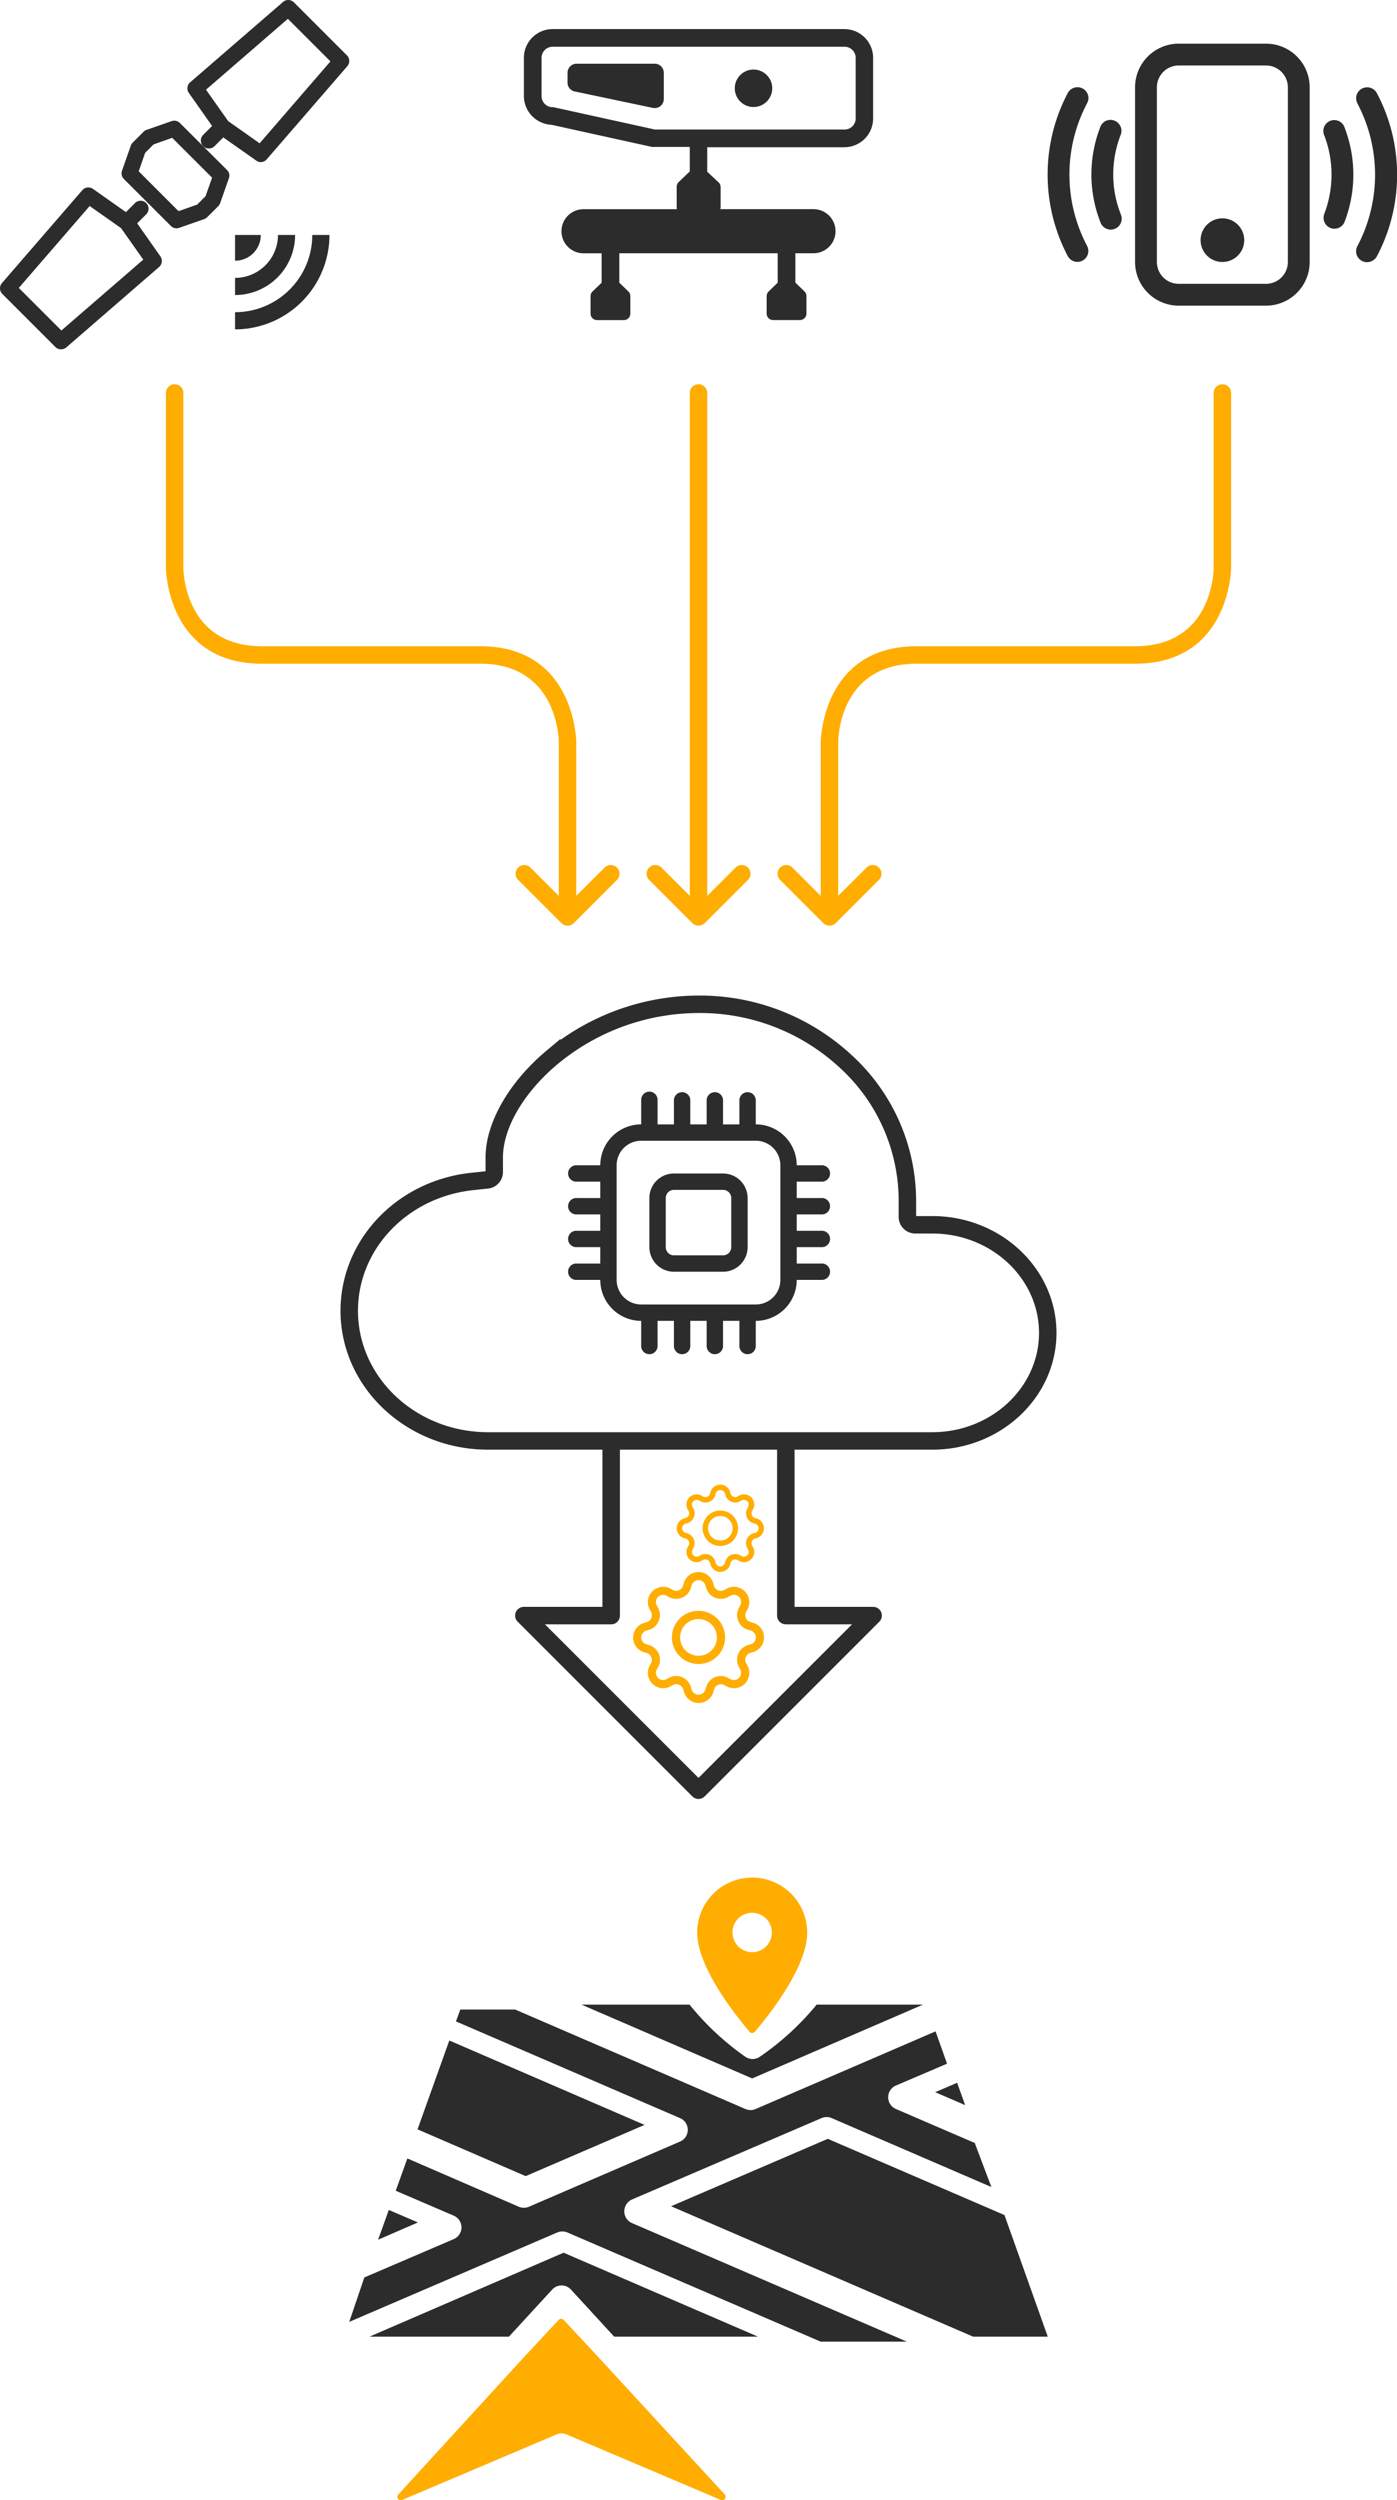 <svg xmlns="http://www.w3.org/2000/svg" viewBox="0 0 320 572.59"><defs><style>.cls-1{fill:#2c2c2c;}.cls-2{fill:#ffad00;}</style></defs><g id="Layer_2" data-name="Layer 2"><g id="Layer_1-2" data-name="Layer 1"><path class="cls-1" d="M53.84,71.5v3.93A21.64,21.64,0,0,0,75.47,53.81H71.53A17.69,17.69,0,0,1,53.84,71.5Z"/><path class="cls-1" d="M53.84,67.57A13.77,13.77,0,0,0,67.6,53.81H63.67a9.83,9.83,0,0,1-9.83,9.83Z"/><path class="cls-1" d="M53.84,53.81v5.9a5.89,5.89,0,0,0,5.9-5.9Z"/><path class="cls-1" d="M41.2,28.17a1.81,1.81,0,0,0-1.89-.43l-5.74,2a1.87,1.87,0,0,0-.68.43l-2.5,2.5a1.78,1.78,0,0,0-.43.69l-2,5.7A1.83,1.83,0,0,0,28.38,41L39.14,51.75a1.82,1.82,0,0,0,1.29.54,1.87,1.87,0,0,0,.61-.11l5.73-2a1.68,1.68,0,0,0,.68-.43L50,47.21a1.91,1.91,0,0,0,.43-.69l2-5.7A1.79,1.79,0,0,0,52,38.93Zm5.89,16.75-1.92,1.93L40.9,48.36l-9.13-9.13L33.25,35l1.93-1.93,4.26-1.51,9.14,9.13Z"/><path class="cls-1" d="M79.47,12.68,67.32.53A1.83,1.83,0,0,0,64.84.44L43.55,18.86a1.83,1.83,0,0,0-.29,2.43l5.32,7.56-2,2A1.82,1.82,0,0,0,47.87,34a1.78,1.78,0,0,0,1.28-.53l2-2,7.56,5.32a1.8,1.8,0,0,0,1,.34,1.84,1.84,0,0,0,1.38-.63L79.56,15.16A1.83,1.83,0,0,0,79.47,12.68Zm-20,20.14-7.2-5.08-5.08-7.2L65.94,4.31l9.75,9.75Z"/><path class="cls-1" d="M31.42,51.15l2-2a1.82,1.82,0,1,0-2.57-2.57l-2,2-7.56-5.32a1.83,1.83,0,0,0-2.43.29L.44,64.84a1.83,1.83,0,0,0,.09,2.48L12.68,79.47A1.82,1.82,0,0,0,14,80a1.87,1.87,0,0,0,1.19-.44L36.45,61.14a1.83,1.83,0,0,0,.29-2.43ZM14.06,75.69,4.31,65.94,20.54,47.18l7.2,5.08,5.08,7.2Z"/><path class="cls-1" d="M193.42,6.66H126.58A6.59,6.59,0,0,0,120,13.24V22a6.63,6.63,0,0,0,6.34,6.58l23,5.07a2.2,2.2,0,0,0,.44,0H158v5.61l-2.53,2.42A1.59,1.59,0,0,0,155,42.9v4.54a1.49,1.49,0,0,0,.07.47H133.66a5.05,5.05,0,1,0,0,10.1h4.15v6.74l-2.08,2a1.5,1.5,0,0,0-.46,1.07v4a1.5,1.5,0,0,0,1.5,1.49h6.13a1.49,1.49,0,0,0,1.49-1.49v-4a1.54,1.54,0,0,0-.46-1.08l-2.07-2V58h36.28v6.74l-2.07,2a1.5,1.5,0,0,0-.46,1.07v4a1.49,1.49,0,0,0,1.49,1.49h6.13a1.5,1.5,0,0,0,1.5-1.49v-4a1.54,1.54,0,0,0-.46-1.08l-2.08-2V58h4.15a5.05,5.05,0,0,0,0-10.1H165a1.84,1.84,0,0,0,.07-.47V42.9a1.6,1.6,0,0,0-.49-1.16L162,39.33V33.72h31.39A6.59,6.59,0,0,0,200,27.13V13.24A6.59,6.59,0,0,0,193.42,6.66Zm-69.37,6.58a2.53,2.53,0,0,1,2.53-2.53h66.84A2.53,2.53,0,0,1,196,13.24V27.13a2.53,2.53,0,0,1-2.53,2.53H150L127,24.6a2.2,2.2,0,0,0-.44-.05A2.54,2.54,0,0,1,124.05,22Z"/><path class="cls-1" d="M172.6,24.51a4.29,4.29,0,1,0-4.29-4.28A4.29,4.29,0,0,0,172.6,24.51Z"/><path class="cls-1" d="M131.56,20.93l17.93,3.77a2,2,0,0,0,.49.05,2.06,2.06,0,0,0,2.07-2.08v-6A2.08,2.08,0,0,0,150,14.59H132A2.08,2.08,0,0,0,130,16.67v2.24A2.06,2.06,0,0,0,131.56,20.93Z"/><path class="cls-1" d="M290,10H270a10,10,0,0,0-10,10V60a10,10,0,0,0,10,10h20a10,10,0,0,0,10-10V20a10,10,0,0,0-10-10Zm5,50a5,5,0,0,1-5,5H270a5,5,0,0,1-5-5V20a5,5,0,0,1,5-5h20a5,5,0,0,1,5,5Z"/><path class="cls-1" d="M249.31,22.74a2.5,2.5,0,0,0-.09-1,2.53,2.53,0,0,0-.47-.85,2.28,2.28,0,0,0-.76-.62,2.51,2.51,0,0,0-.93-.28,2.44,2.44,0,0,0-1,.1,2.55,2.55,0,0,0-.86.46,2.69,2.69,0,0,0-.62.76,40.11,40.11,0,0,0,0,37.34,2.56,2.56,0,0,0,1.48,1.22,2.52,2.52,0,0,0,3.13-1.65,2.54,2.54,0,0,0-.18-1.91,35,35,0,0,1,0-32.66A2.55,2.55,0,0,0,249.31,22.74Z"/><path class="cls-1" d="M280,50a5,5,0,1,0,3.54,1.46A5,5,0,0,0,280,50Z"/><path class="cls-1" d="M255,40a25,25,0,0,1,1.7-9.09,2.64,2.64,0,0,0,.18-1,2.5,2.5,0,0,0-.77-1.75,2.49,2.49,0,0,0-4.06.89,30.06,30.06,0,0,0,0,21.82,2.6,2.6,0,0,0,.5.87,2.52,2.52,0,0,0,.81.6,2.4,2.4,0,0,0,1,.24,2.5,2.5,0,0,0,2.36-3.53A24.9,24.9,0,0,1,255,40Z"/><path class="cls-1" d="M307.43,28.27a2.46,2.46,0,0,0-.8-.56,2.62,2.62,0,0,0-.95-.21,2.5,2.5,0,0,0-2.38,3.41,25.15,25.15,0,0,1,0,18.18,2.52,2.52,0,0,0,.11,1.85,2.47,2.47,0,0,0,1.35,1.27,2.5,2.5,0,0,0,3.19-1.3,30.06,30.06,0,0,0,0-21.82A2.21,2.21,0,0,0,307.43,28.27Z"/><path class="cls-1" d="M315.38,21.33a2.5,2.5,0,0,0-.61-.76,2.55,2.55,0,0,0-.86-.46,2.44,2.44,0,0,0-1-.1,2.62,2.62,0,0,0-.94.28,2.35,2.35,0,0,0-.75.62,2.53,2.53,0,0,0-.47.85,2.5,2.5,0,0,0-.09,1,2.55,2.55,0,0,0,.27.93,35,35,0,0,1,0,32.66,2.5,2.5,0,0,0,3,3.56,2.51,2.51,0,0,0,1.47-1.22,40,40,0,0,0,0-37.34Z"/><path class="cls-2" d="M280,88a2,2,0,0,0-2,2v40c0,.73-.2,18-18,18H210c-21.75,0-22,21.78-22,22v35.17l-6.59-6.58a2,2,0,0,0-2.82,2.82l10,10a1.79,1.79,0,0,0,.31.25.83.83,0,0,0,.16.09l.19.1.2.06.17.05a1.92,1.92,0,0,0,.78,0l.17-.05.2-.06.19-.1a.83.83,0,0,0,.16-.09,1.79,1.79,0,0,0,.31-.25l10-10a2,2,0,0,0-2.82-2.82L192,205.17V170c0-.73.2-18,18-18h50c21.75,0,22-21.78,22-22V90A2,2,0,0,0,280,88Z"/><path class="cls-2" d="M138.59,198.59,132,205.17V170c0-.22-.25-22-22-22H60c-17.72,0-18-17.27-18-18V90a2,2,0,0,0-4,0v40c0,.22.25,22,22,22h50c17.72,0,18,17.27,18,18v35.17l-6.59-6.58a2,2,0,0,0-2.82,2.82l10,10a1.79,1.79,0,0,0,.31.25.83.83,0,0,0,.16.09l.19.1.2.06.17.05a1.92,1.92,0,0,0,.78,0l.17-.05.2-.06.19-.1a.83.83,0,0,0,.16-.09,1.79,1.79,0,0,0,.31-.25l10-10a2,2,0,0,0-2.82-2.82Z"/><path class="cls-2" d="M168.59,198.59,162,205.17V90a2,2,0,0,0-4,0V205.17l-6.59-6.58a2,2,0,0,0-2.82,2.82l10,10a1.79,1.79,0,0,0,.31.25.83.83,0,0,0,.16.09l.19.1.2.06.17.05a1.92,1.92,0,0,0,.78,0l.17-.05.2-.06.19-.1a.83.83,0,0,0,.16-.09,1.79,1.79,0,0,0,.31-.25l10-10a2,2,0,0,0-2.82-2.82Z"/><path class="cls-1" d="M148.75,250a1.87,1.87,0,0,1,1.87,1.87v5.63h3.75v-5.63a1.88,1.88,0,0,1,3.75,0v5.63h3.75v-5.63a1.88,1.88,0,0,1,3.75,0v5.63h3.75v-5.63a1.88,1.88,0,0,1,3.75,0v5.63a9.38,9.38,0,0,1,9.38,9.37h5.62a1.88,1.88,0,1,1,0,3.75H182.5v3.75h5.62a1.88,1.88,0,1,1,0,3.75H182.5v3.75h5.62a1.88,1.88,0,1,1,0,3.75H182.5v3.75h5.62a1.88,1.88,0,1,1,0,3.75H182.5a9.38,9.38,0,0,1-9.38,9.38v5.62a1.88,1.88,0,1,1-3.75,0V302.5h-3.75v5.62a1.88,1.88,0,1,1-3.75,0V302.5h-3.75v5.62a1.88,1.88,0,1,1-3.75,0V302.5h-3.75v5.62a1.88,1.88,0,1,1-3.75,0V302.5a9.38,9.38,0,0,1-9.37-9.38h-5.63a1.88,1.88,0,0,1,0-3.75h5.63v-3.75h-5.63a1.88,1.88,0,0,1,0-3.75h5.63v-3.75h-5.63a1.88,1.88,0,0,1,0-3.75h5.63v-3.75h-5.63a1.88,1.88,0,0,1,0-3.75h5.63a9.38,9.38,0,0,1,9.37-9.37v-5.63A1.88,1.88,0,0,1,148.75,250Zm-1.88,11.25a5.62,5.62,0,0,0-5.62,5.62v26.25a5.63,5.63,0,0,0,5.62,5.63h26.25a5.63,5.63,0,0,0,5.63-5.63V266.87a5.63,5.63,0,0,0-5.63-5.62Zm1.88,13.12a5.62,5.62,0,0,1,5.62-5.62h11.25a5.63,5.63,0,0,1,5.63,5.62v11.25a5.63,5.63,0,0,1-5.63,5.63H154.37a5.63,5.63,0,0,1-5.62-5.63Zm5.62-1.87a1.87,1.87,0,0,0-1.87,1.87v11.25a1.88,1.88,0,0,0,1.87,1.88h11.25a1.88,1.88,0,0,0,1.88-1.88V274.37a1.88,1.88,0,0,0-1.88-1.87Z"/><path class="cls-1" d="M213.57,278.5h-3.72V275a45.28,45.28,0,0,0-14.57-33.18A51.1,51.1,0,0,0,160,228a54.73,54.73,0,0,0-31.6,10.15v-.23l-3.29,2.76c-8.57,7.19-13.89,16.53-13.89,24.38v3.18l-3.3.35C90.86,270.4,78,284,78,300.2c0,17.53,15.15,31.8,33.78,31.8H138v36H120a2,2,0,0,0-1.85,1.23,2,2,0,0,0,.44,2.18l40,40a2,2,0,0,0,2.82,0l40-40a2,2,0,0,0,.44-2.18A2,2,0,0,0,200,368H182V332h31.57c15.67,0,28.43-12,28.43-26.74S229.24,278.5,213.57,278.5ZM180,372h15.17L160,407.17,124.83,372H140a2,2,0,0,0,2-2V332h36v38A2,2,0,0,0,180,372Zm33.57-44H111.78C95.36,328,82,315.53,82,300.2c0-14.15,11.32-26,26.34-27.63l3.46-.37a3.8,3.8,0,0,0,3.41-3.76v-3.38c0-6.5,4.49-14.38,11.78-20.73l.68-.58A50.74,50.74,0,0,1,160,232a47.07,47.07,0,0,1,32.53,12.68,41.3,41.3,0,0,1,13.32,30.26v3.78a3.81,3.81,0,0,0,3.83,3.78h3.89C227,282.5,238,292.71,238,305.26S227,328,213.57,328Z"/><path class="cls-2" d="M160,368.91a6.09,6.09,0,1,0,6.09,6.09A6.09,6.09,0,0,0,160,368.91Zm0,10.3a4.21,4.21,0,1,1,4.21-4.21A4.2,4.2,0,0,1,160,379.21Z"/><path class="cls-2" d="M172.48,371.63l-.6-.17a1.64,1.64,0,0,1-1.1-2,1.27,1.27,0,0,1,.13-.32l.3-.54a3.52,3.52,0,0,0-4.77-4.77l-.54.3a1.64,1.64,0,0,1-2.22-.65,2.22,2.22,0,0,1-.14-.32l-.17-.6a3.51,3.51,0,0,0-6.74,0l-.17.6a1.64,1.64,0,0,1-2,1.1,1.27,1.27,0,0,1-.32-.13l-.54-.3a3.52,3.52,0,0,0-4.77,4.77l.3.54a1.64,1.64,0,0,1-.65,2.22,2.22,2.22,0,0,1-.32.14l-.6.17a3.51,3.51,0,0,0,0,6.74l.6.17a1.64,1.64,0,0,1,1.1,2,1.27,1.27,0,0,1-.13.32l-.3.54a3.52,3.52,0,0,0,4.77,4.77l.54-.3a1.64,1.64,0,0,1,2.22.65,2.22,2.22,0,0,1,.14.32l.17.6a3.51,3.51,0,0,0,6.74,0l.17-.6a1.64,1.64,0,0,1,2-1.1,1.27,1.27,0,0,1,.32.13l.54.3a3.52,3.52,0,0,0,4.77-4.77l-.3-.54a1.64,1.64,0,0,1,.65-2.22,2.22,2.22,0,0,1,.32-.14l.6-.17A3.51,3.51,0,0,0,172.48,371.63Zm-.53,4.94-.6.18a3.5,3.5,0,0,0-2.37,4.36,3.44,3.44,0,0,0,.28.69l.3.54a1.64,1.64,0,0,1-2.22,2.22l-.55-.3a3.52,3.52,0,0,0-4.76,1.41,3.44,3.44,0,0,0-.28.69l-.18.59a1.64,1.64,0,0,1-3.14,0l-.18-.6a3.5,3.5,0,0,0-4.36-2.37,3.44,3.44,0,0,0-.69.28l-.54.3a1.64,1.64,0,0,1-2.22-2.22l.3-.54a3.51,3.51,0,0,0-1.41-4.77,3.44,3.44,0,0,0-.69-.28l-.59-.18a1.64,1.64,0,0,1,0-3.14l.6-.18a3.5,3.5,0,0,0,2.37-4.36,3.14,3.14,0,0,0-.28-.68l-.3-.55a1.64,1.64,0,0,1,2.22-2.22l.54.3a3.52,3.52,0,0,0,4.77-1.4,3.48,3.48,0,0,0,.29-.69l.17-.6a1.64,1.64,0,0,1,3.14,0l.18.6a3.51,3.51,0,0,0,4.36,2.37,3.14,3.14,0,0,0,.68-.28l.55-.3a1.64,1.64,0,0,1,2.22,2.22l-.3.55a3.51,3.51,0,0,0,1.41,4.76,3.61,3.61,0,0,0,.68.28l.6.18A1.64,1.64,0,0,1,172,376.57Z"/><path class="cls-2" d="M165,345.94a4.06,4.06,0,1,0,4.06,4.06A4.06,4.06,0,0,0,165,345.94Zm0,6.87a2.81,2.81,0,1,1,2.81-2.81A2.81,2.81,0,0,1,165,352.81Z"/><path class="cls-2" d="M173.32,347.75l-.4-.11a1.1,1.1,0,0,1-.74-1.36l.09-.21.2-.37a2.33,2.33,0,0,0-3.17-3.17l-.37.2a1.09,1.09,0,0,1-1.48-.44,1,1,0,0,1-.09-.21l-.11-.4a2.35,2.35,0,0,0-4.5,0l-.11.4a1.1,1.1,0,0,1-1.36.74l-.21-.09-.37-.2a2.33,2.33,0,0,0-3.17,3.17l.2.37a1.09,1.09,0,0,1-.44,1.48l-.21.09-.4.11a2.35,2.35,0,0,0,0,4.5l.4.11a1.1,1.1,0,0,1,.74,1.36l-.09.21-.2.37a2.33,2.33,0,0,0,3.17,3.17l.37-.2a1.09,1.09,0,0,1,1.48.44,1,1,0,0,1,.09.21l.11.4a2.35,2.35,0,0,0,4.5,0l.11-.4a1.1,1.1,0,0,1,1.36-.74l.21.09.37.2a2.33,2.33,0,0,0,3.17-3.17l-.2-.37a1.09,1.09,0,0,1,.44-1.48l.21-.09.4-.11A2.35,2.35,0,0,0,173.32,347.75Zm-.35,3.3-.4.11a2.34,2.34,0,0,0-1.58,2.91,2,2,0,0,0,.19.46l.2.36a1.1,1.1,0,0,1-1.49,1.48l-.36-.19a2.35,2.35,0,0,0-3.18.93,2.62,2.62,0,0,0-.19.46l-.11.4a1.1,1.1,0,0,1-2.1,0l-.11-.4a2.34,2.34,0,0,0-2.91-1.58,2,2,0,0,0-.46.19l-.36.2a1.1,1.1,0,0,1-1.48-1.49l.19-.36a2.35,2.35,0,0,0-.93-3.18,2.62,2.62,0,0,0-.46-.19l-.4-.11a1.1,1.1,0,0,1,0-2.1l.4-.11a2.34,2.34,0,0,0,1.58-2.91,2,2,0,0,0-.19-.46l-.2-.36a1.1,1.1,0,0,1,1.49-1.48l.36.19a2.34,2.34,0,0,0,3.18-.93,2.62,2.62,0,0,0,.19-.46l.11-.4a1.1,1.1,0,0,1,2.1,0l.12.4a2.33,2.33,0,0,0,2.9,1.58,2,2,0,0,0,.46-.19l.36-.2a1.1,1.1,0,0,1,1.48,1.49l-.19.36a2.35,2.35,0,0,0,.93,3.18,2.62,2.62,0,0,0,.46.19l.4.11A1.1,1.1,0,0,1,173,351.05Z"/><path class="cls-1" d="M211.43,459.09H187.07a62.64,62.64,0,0,1-13.11,12,2.92,2.92,0,0,1-3.16,0,62.66,62.66,0,0,1-12.86-12H133.19L172.3,476Z"/><polygon class="cls-1" points="221.08 482.11 219.24 476.99 214.21 479.15 221.08 482.11"/><polygon class="cls-1" points="147.64 486.64 102.92 467.31 95.64 487.66 120.41 498.37 147.64 486.64"/><path class="cls-1" d="M143,506.4a3,3,0,0,1,1.79-2.69l43.4-18.63a2.9,2.9,0,0,1,2.31,0l36.59,15.79-3.81-10.09L205.23,483a2.92,2.92,0,0,1,0-5.38l11.7-5-2.63-7.4L173.09,483a2.89,2.89,0,0,1-2.34,0L118,460.22H105.44l-1,2.72,51.32,22.14a2.92,2.92,0,0,1,0,5.38l-34.59,14.92a3,3,0,0,1-2.34,0L93.31,494.32l-2.66,7.4,13.27,5.7a2.92,2.92,0,0,1,0,5.38l-20.47,8.78L80,531.75l47.64-20.47a3,3,0,0,1,2.34,0l58,25h19.75l-63-27.17A2.93,2.93,0,0,1,143,506.4Z"/><polygon class="cls-1" points="230.09 507.29 189.61 489.83 153.72 505.27 222.89 535.13 240 535.13 230.09 507.29"/><path class="cls-1" d="M84.65,535.13h31.93l9.89-10.76a2.92,2.92,0,0,1,4.33,0l9.88,10.76h32.93L129.1,515.91Z"/><polygon class="cls-1" points="89.06 506.12 86.61 512.93 95.73 508.98 89.06 506.12"/><path class="cls-2" d="M137.32,540.1l-8.19-8.79a.8.8,0,0,0-1.17,0l-8.19,8.79L91.24,571.28a.78.78,0,0,0,.88,1.25l35.37-15a2.91,2.91,0,0,1,2.28,0l35.35,15a.79.79,0,0,0,.89-1.26l-28.66-31.13Z"/><path class="cls-2" d="M184.9,442.6a12.6,12.6,0,1,0-25.2,0c0,8.2,9.48,19.79,12,22.71a.77.77,0,0,0,1.2,0C175.41,462.39,184.9,450.8,184.9,442.6Zm-17,1a4.51,4.51,0,1,1,3.36,3.36A4.51,4.51,0,0,1,167.91,443.63Z"/></g></g></svg>